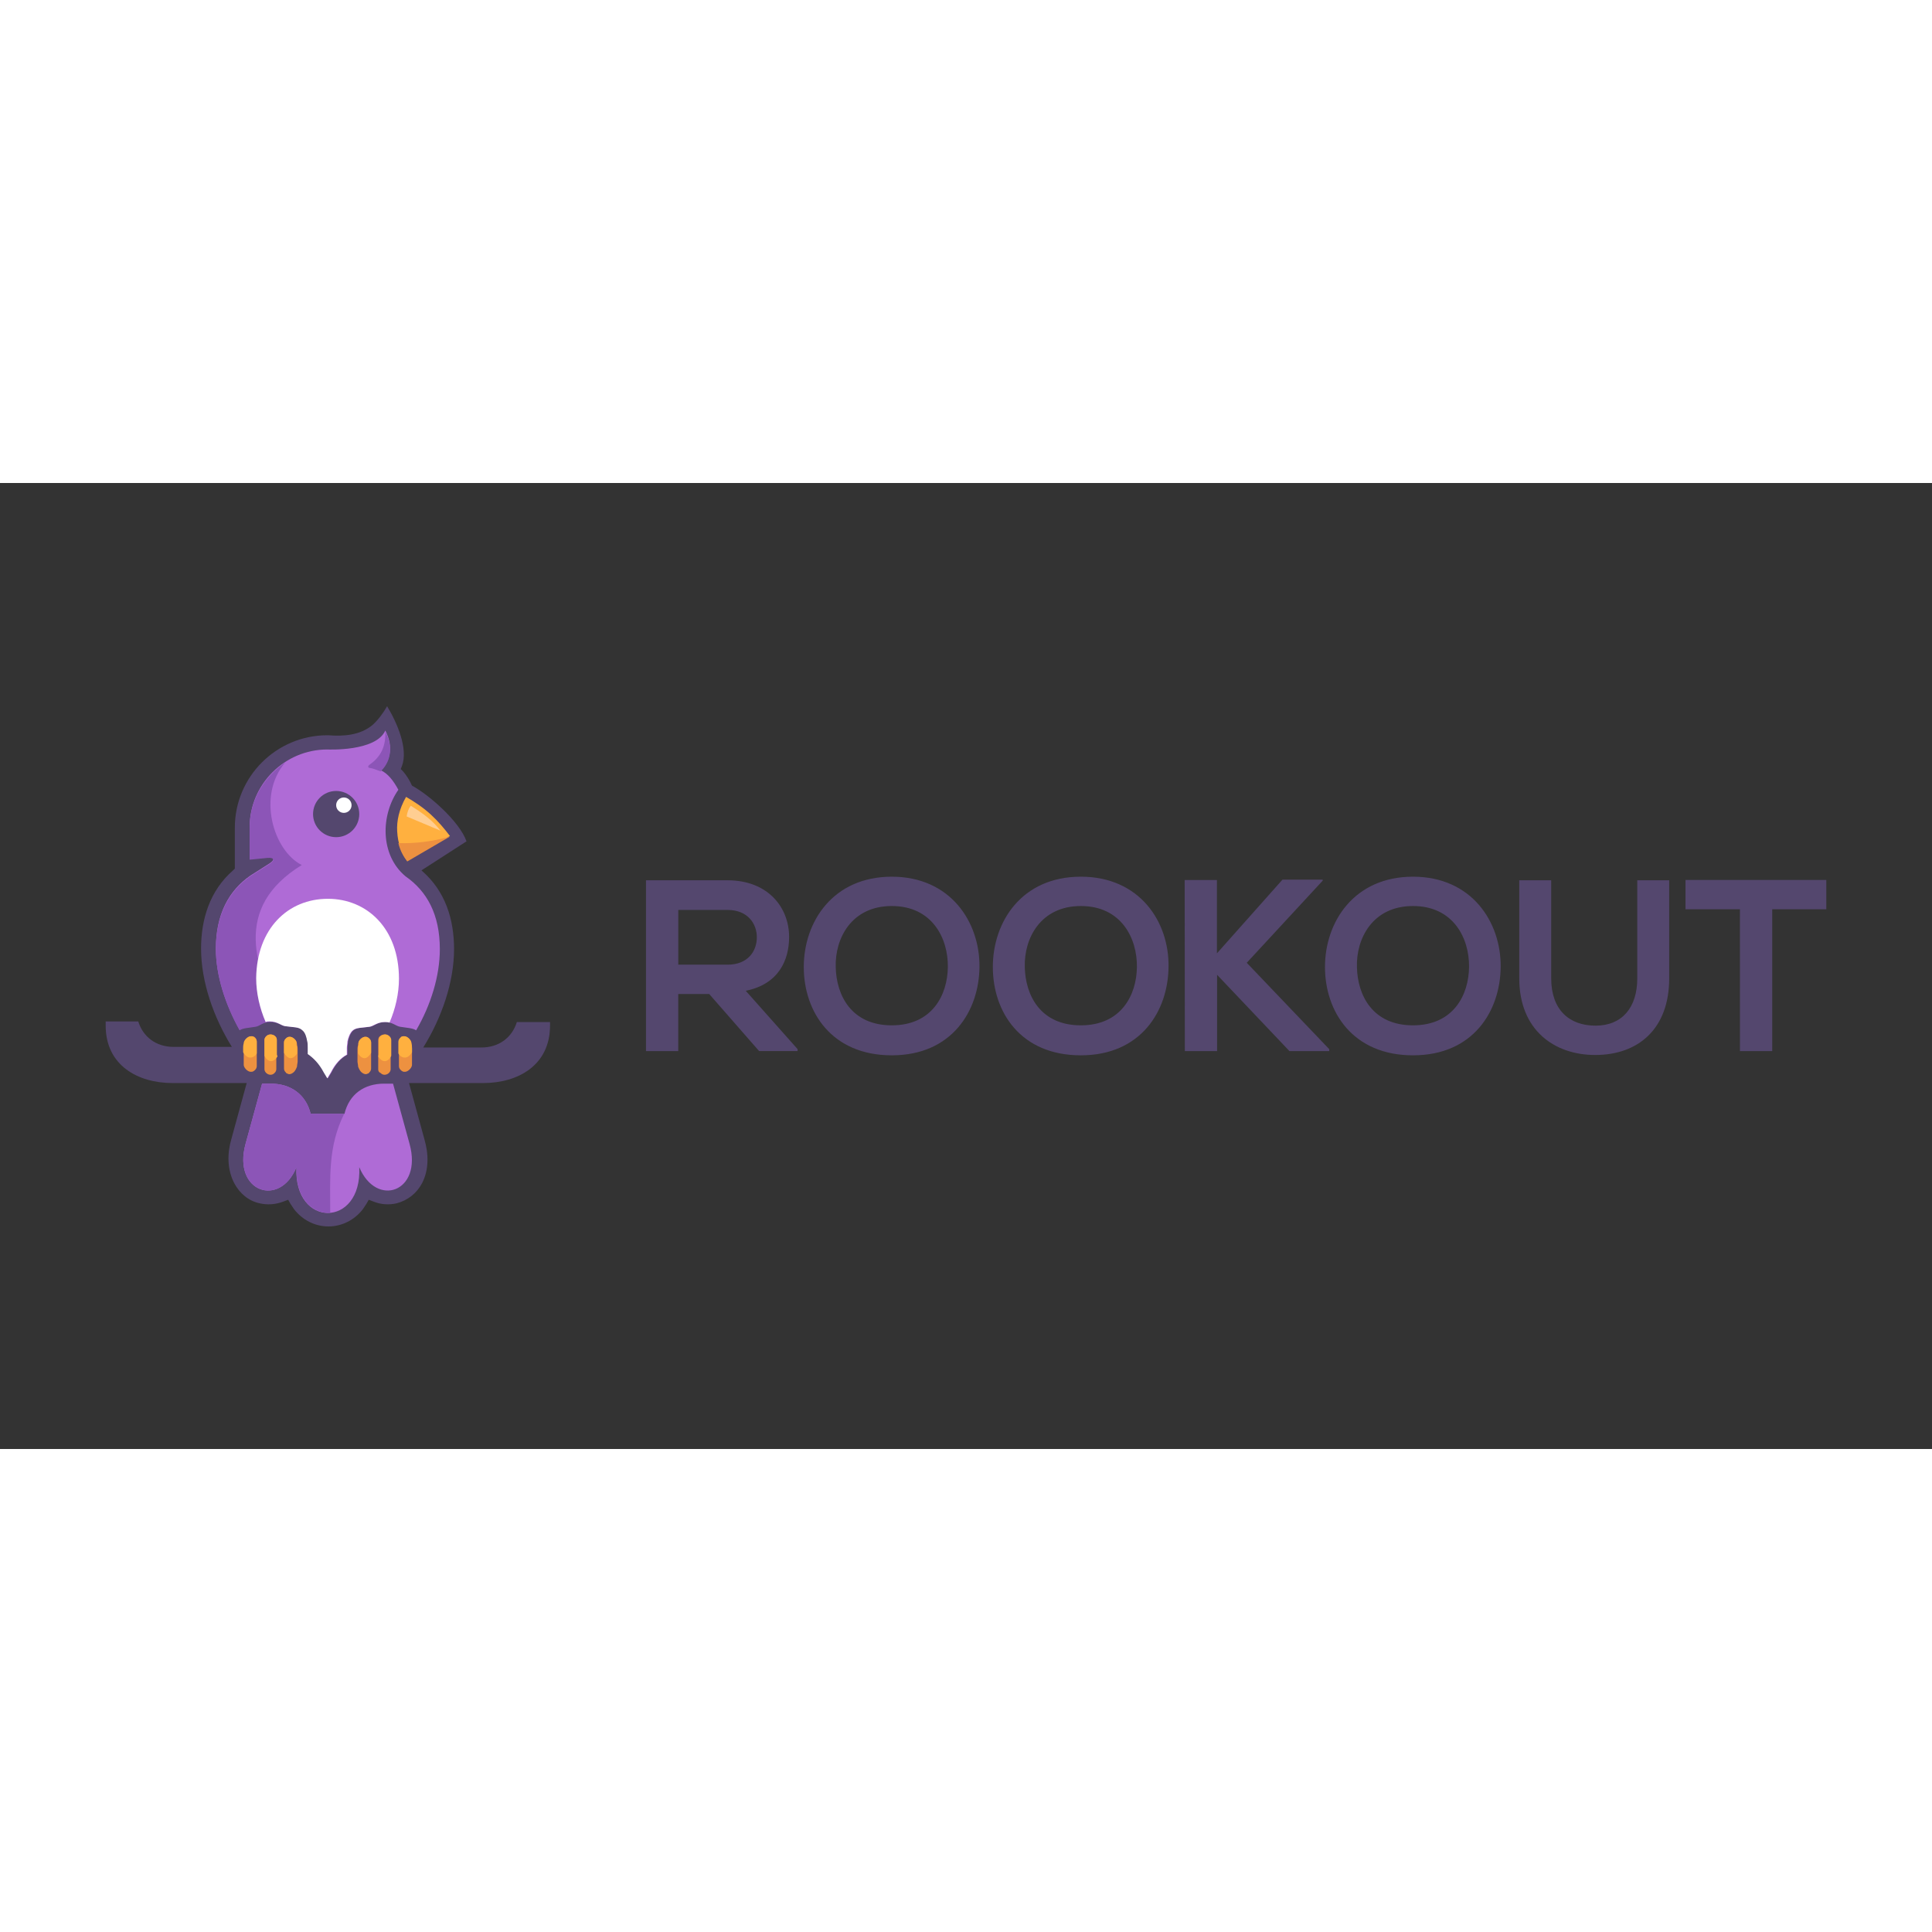 <svg xmlns="http://www.w3.org/2000/svg" viewBox="0 0 120 60" height="1em" width="1em">
  <rect x="0" y="0" width="120" height="60" fill="#333333" stroke="none"/>
  <path d="M49.54 35.163l-3.22-3.624c2.025-.405 2.693-1.883 2.693-3.34 0-1.842-1.316-3.523-3.827-3.523h-5.062v10.61h2.004V31.74h1.923l3.098 3.543h2.39zm-4.353-8.645c1.255 0 1.822.85 1.822 1.7s-.547 1.7-1.822 1.7H42.13v-3.4zm10.204-2.065c-3.665 0-5.467 2.814-5.467 5.608s1.74 5.487 5.467 5.487 5.426-2.754 5.446-5.507c.02-2.774-1.802-5.588-5.446-5.588zm0 1.822c2.51 0 3.503 2.004 3.482 3.786-.02 1.74-.972 3.624-3.482 3.624s-3.442-1.863-3.482-3.604c-.06-1.782.972-3.806 3.482-3.806zm11.743-1.822c-3.685 0-5.467 2.814-5.467 5.608s1.72 5.487 5.467 5.487c3.725 0 5.426-2.754 5.446-5.507.04-2.774-1.782-5.588-5.446-5.588zm0 1.822c2.51 0 3.503 2.004 3.482 3.786-.02 1.74-.972 3.624-3.482 3.624s-3.442-1.863-3.482-3.604c-.06-1.782.972-3.806 3.482-3.806zm20.63-1.822c-3.665 0-5.467 2.814-5.467 5.608s1.74 5.487 5.467 5.487c3.746 0 5.426-2.754 5.446-5.507.02-2.774-1.802-5.588-5.446-5.588zm0 1.822c2.51 0 3.503 2.004 3.482 3.786-.02 1.74-.972 3.624-3.482 3.624s-3.442-1.863-3.482-3.604c-.06-1.782.972-3.806 3.482-3.806zm13.93-1.6v6.094c0 1.822-.952 2.936-2.592 2.936-1.66 0-2.754-1.012-2.754-2.936v-6.094h-1.984v6.094c0 3.2 2.166 4.758 4.717 4.758 2.673 0 4.596-1.62 4.596-4.758v-6.094zm-28.102 10.61h2.004v-4.738l4.495 4.738h2.47v-.12l-5.122-5.365 4.717-5.102v-.06h-2.5l-4.07 4.576v-4.555h-2.004zm34.48 0h2.004v-8.807h3.36v-1.822h-8.746v1.822h3.38z" fill="#54476e"/>
  <g transform="matrix(.368 0 0 .368 4.356 11.4)">
    <g fill-rule="evenodd">
      <path d="M53.5 6.7C52.8 7.9 52 9 51 9.9c-2.1 1.7-4.8 1.9-7.4 1.7h-.2c-8.6 0-15.6 7-15.6 15.6v6.9l-.3.3c-3.9 3.4-5.4 8.2-5.4 13.2 0 5.6 2.1 11.6 5.2 16.6h-9.8c-3 0-5.2-1.7-6-4.3H6v.7c0 6.7 5.4 9.7 11.3 9.7h12.5l-2.6 9.5c-.7 2.4-.7 5.1.5 7.4.9 1.7 2.4 3 4.3 3.4 1.3.3 2.7.2 4-.3l.8-.3.4.7.6.9c1.4 1.8 3.5 2.9 5.8 2.9s4.4-1.1 5.8-2.9l.6-.9.4-.7.8.3c1.2.5 2.6.6 3.9.3 1.9-.5 3.4-1.7 4.3-3.4 1.2-2.3 1.1-5 .4-7.4l-2.6-9.5h12.5c5.9 0 11.3-3 11.3-9.7V60h-5.6c-.8 2.6-3 4.3-6 4.3h-9.8c3.1-5 5.2-11 5.2-16.6 0-5.1-1.5-9.8-5.4-13.2l-.1-.1 7.6-4.9c-1.2-3.4-6.4-7.9-9.2-9.4-.4-.9-.9-1.7-1.5-2.4l-.4-.4.2-.5c1.1-2.9-.8-7.3-2.5-10.1" fill="#54476e"/>
      <path d="M54.5 70.4l2.8 10.2c2.2 8.1-5.6 10.8-8.5 3.9.5 10.3-11.1 10.3-10.6 0-2.8 6.9-10.8 4.2-8.6-3.9l2.8-10.2h1.5c3.3 0 5.9 1.8 6.7 5.1h5.7c.8-3.3 3.3-5.1 6.7-5.1zm-9.7-50c2.6 0 4.7 2.1 4.7 4.7s-2.1 4.7-4.7 4.7-4.7-2.1-4.7-4.7 2.1-4.7 4.7-4.7zm11.8 15c3.6 2.5 5.8 6.4 5.8 12.3 0 4.5-1.5 9.4-4 13.7-.6-.4-1.5-.4-2.7-.6-.7-.1-1.3-.8-2.5-.8-1.3 0-1.9.7-2.6.8-1.4.2-2.3.1-2.9.7-.4.4-.7 1.2-.8 1.8 0 .3-.1.7-.1 1.1v1.1c-1.1.6-2 1.6-2.7 3l-.6 1-.6-1c-.8-1.5-1.7-2.4-2.7-3.1v-1.1c0-.4 0-.8-.1-1.1-.1-.6-.3-1.4-.8-1.8-.6-.6-1.5-.5-2.9-.7-.7-.1-1.3-.8-2.6-.8s-1.8.7-2.5.8c-1.2.2-2.1.2-2.7.6-2.4-4.3-4-9.2-4-13.7 0-5.8 2.2-9.8 5.8-12.3l3.3-2.1c.8-.5.9-1.1-.4-1l-3 .3v-5.4c0-7.2 5.9-13.1 13.1-13.1 0 0 8.2.4 9.8-3.2 1.5 2.9.7 5.3-.8 6.7 1.2.5 2.2 1.8 3 3.3-3 4.3-3.1 11 1.2 14.6z" fill="#af6bd6"/>
      <path d="M28.6 61.4c-2.4-4.3-4-9.2-4-13.7 0-5.8 2.2-9.8 5.8-12.3l3.3-2.1c.8-.5.9-1.1-.4-1l-3 .3v-5.4c0-4.6 2.4-8.6 6-11-4.8 5.6-2 14.9 2.8 17.3-11.7 7.2-8.1 17.4-2.8 27.2-.7-.1-1.3-.7-2.5-.7-1.3 0-1.8.7-2.5.8-1.2.2-2.1.2-2.7.6M53.2 11c1.5 2.9.7 5.3-.8 6.7-.8-.3-1.2-.5-1.9-.6-.2 0-.3-.3 0-.5 1.7-1.2 2.8-2.8 2.7-5.6zm-9.3 81.2c-2.9.2-5.9-2.3-5.7-7.7-2.8 6.9-10.8 4.2-8.6-3.9l2.8-10.2h1.5c3.3 0 5.9 1.8 6.7 5.1h5.6v.1c-2.7 5.5-2.3 10.7-2.3 16.6z" fill="#8c55b7"/>
      <path d="M43.5 39.2c6.6 0 12 5 12 13.5 0 2.5-.6 5.1-1.6 7.4-.3-.1-.5-.1-.8-.1-1.3 0-1.9.7-2.6.8-1.4.2-2.3.1-2.9.7-.4.4-.7 1.2-.8 1.8 0 .3-.1.7-.1 1.1v1.1c-1.1.6-2 1.6-2.7 3l-.6 1-.6-1c-.8-1.5-1.7-2.4-2.7-3.1v-1.1c0-.4 0-.8-.1-1.1-.1-.6-.3-1.4-.8-1.8-.6-.6-1.5-.5-2.9-.7-.7-.1-1.3-.8-2.6-.8-.3 0-.5 0-.7.1-1-2.3-1.6-4.9-1.6-7.4.1-8.4 5.4-13.4 12.1-13.4" fill="#fff"/>
    </g>
    <path d="M60.9 25c-1.3-1.2-2.8-2.2-4.2-3-1.2 2.1-1.6 4.1-1.5 5.8.1 2.1.8 3.9 1.7 5l7.2-4.2c-.9-1.2-2-2.5-3.2-3.6" fill="#ffb03f"/>
    <path d="M55.4 29.8c.3 1.3.9 2.3 1.5 3.1l7.2-4.2c-2.8.8-5.8 1.2-8.7 1.1" fill="#ed9140"/>
    <path d="M62.5 27.7c-1.3-1.7-2.9-2.9-5-4.2-.4.5-.6 1.1-.7 1.8l5.7 2.4" fill="#ffce92"/>
    <path d="M46.3 22a1.54 1.54 0 0 1 1.5 1.5 1.54 1.54 0 0 1-1.5 1.5 1.54 1.54 0 0 1-1.5-1.5c-.1-.9.6-1.5 1.5-1.5" fill-rule="evenodd" fill="#fff"/>
    <path d="M34.6 62.4c-.2-.2-.5-.3-.8-.3s-.5.1-.7.3-.3.4-.3.7v4.8c0 .3.1.5.3.7a1.08 1.08 0 0 0 .7.3c.3 0 .5-.1.7-.3s.3-.4.3-.7v-4.8c.1-.3 0-.6-.2-.7m-3.9 0c-.1 0-.1 0 0 0-.4 0-.7.2-.9.4s-.4.5-.4.8-.1.6-.1.9v2.7c0 .3.2.6.4.8s.5.4.8.4h.1c.2 0 .4-.1.6-.3s.3-.4.3-.7v-4.1c0-.3-.1-.5-.3-.7-.1-.1-.3-.2-.5-.2zm7.2.5c-.2-.2-.5-.4-.8-.4H37c-.2 0-.4.1-.6.3s-.3.4-.3.7v4.3c0 .3.1.5.3.7.1.2.3.2.5.3h.1c.3 0 .6-.2.8-.4s.4-.6.5-.9c0-.3.1-.6.1-.9v-1.8c0-.3 0-.6-.1-.9 0-.5-.2-.8-.4-1z" fill="#ed9140"/>
    <path d="M35 65.8c-.3.5-.7.8-1.1.8s-.8-.3-1.1-.9v-2.6c0-.3.1-.5.3-.7a1.08 1.08 0 0 1 .7-.3c.3 0 .6.1.8.3s.3.4.3.7v2.4zm-3.5-.5c-.3.5-.7.7-1.1.7-.5 0-.9-.4-1.2-.9v-.6c0-.3 0-.6.1-.9 0-.3.2-.6.4-.8s.5-.4.8-.4h.1c.2 0 .4.1.6.3s.3.4.3.7v1.9zm6.4-2.4c-.2-.2-.5-.4-.8-.4H37c-.2 0-.4.1-.6.3s-.3.4-.3.7v1.7c.3.5.7.9 1.1.9s.8-.3 1.1-.8v-.6c0-.3 0-.6-.1-.9.1-.4-.1-.7-.3-.9z" fill="#ffb03f"/>
    <path d="M52.3 62.4c.2-.2.5-.3.8-.3s.5.1.7.3.3.4.3.7v4.8c0 .3-.1.5-.3.7a1.08 1.08 0 0 1-.7.3c-.3 0-.5-.1-.7-.3-.3-.1-.4-.4-.4-.6v-4.8c0-.4.1-.7.3-.8m4 0c.4 0 .7.2.9.4s.4.5.4.8.1.6.1.9v2.7c0 .3-.2.6-.4.8s-.5.4-.8.4h-.1c-.2 0-.4-.1-.6-.3s-.3-.4-.3-.7v-4.1c0-.3.1-.5.3-.7 0-.1.2-.2.5-.2zm-7.3.5c.2-.2.5-.4.8-.4h.1c.2 0 .4.1.6.3s.3.4.3.7v4.3c0 .3-.1.5-.3.7-.1.2-.3.2-.5.3h-.1c-.3 0-.6-.2-.8-.4s-.4-.6-.5-.9c0-.3-.1-.6-.1-.9v-1.8c0-.3 0-.6.1-.9 0-.5.2-.8.4-1z" fill="#ed9140"/>
    <path d="M52 65.8c.3.5.7.8 1.1.8s.8-.3 1.1-.9v-2.6c0-.3-.1-.5-.3-.7a1.08 1.08 0 0 0-.7-.3c-.3 0-.6.1-.8.3s-.3.4-.3.7v2.4zm3.4-.5c.3.5.7.7 1.1.7.5 0 .9-.4 1.2-.9v-.6c0-.3 0-.6-.1-.9 0-.3-.2-.6-.4-.8s-.5-.4-.8-.4h-.1c-.2 0-.4.1-.6.3s-.3.4-.3.7v1.9zM49 62.9c.2-.2.5-.4.8-.4h.1c.2 0 .4.1.6.3s.3.4.3.7v1.7c-.3.5-.7.9-1.1.9s-.8-.3-1.1-.8v-.6c0-.3 0-.6.1-.9-.1-.4.1-.7.3-.9z" fill="#ffb03f"/>
    <g fill-rule="evenodd">
      <circle r="5.4" cy="24.8" cx="45.3" fill="#af6bd6"/>
      <circle r="3.9" cy="24.9" cx="44.9" fill="#54476e"/>
      <circle r="1.3" cy="23.4" cx="46.2" fill="#fff"/>
    </g>
  </g>
</svg>
